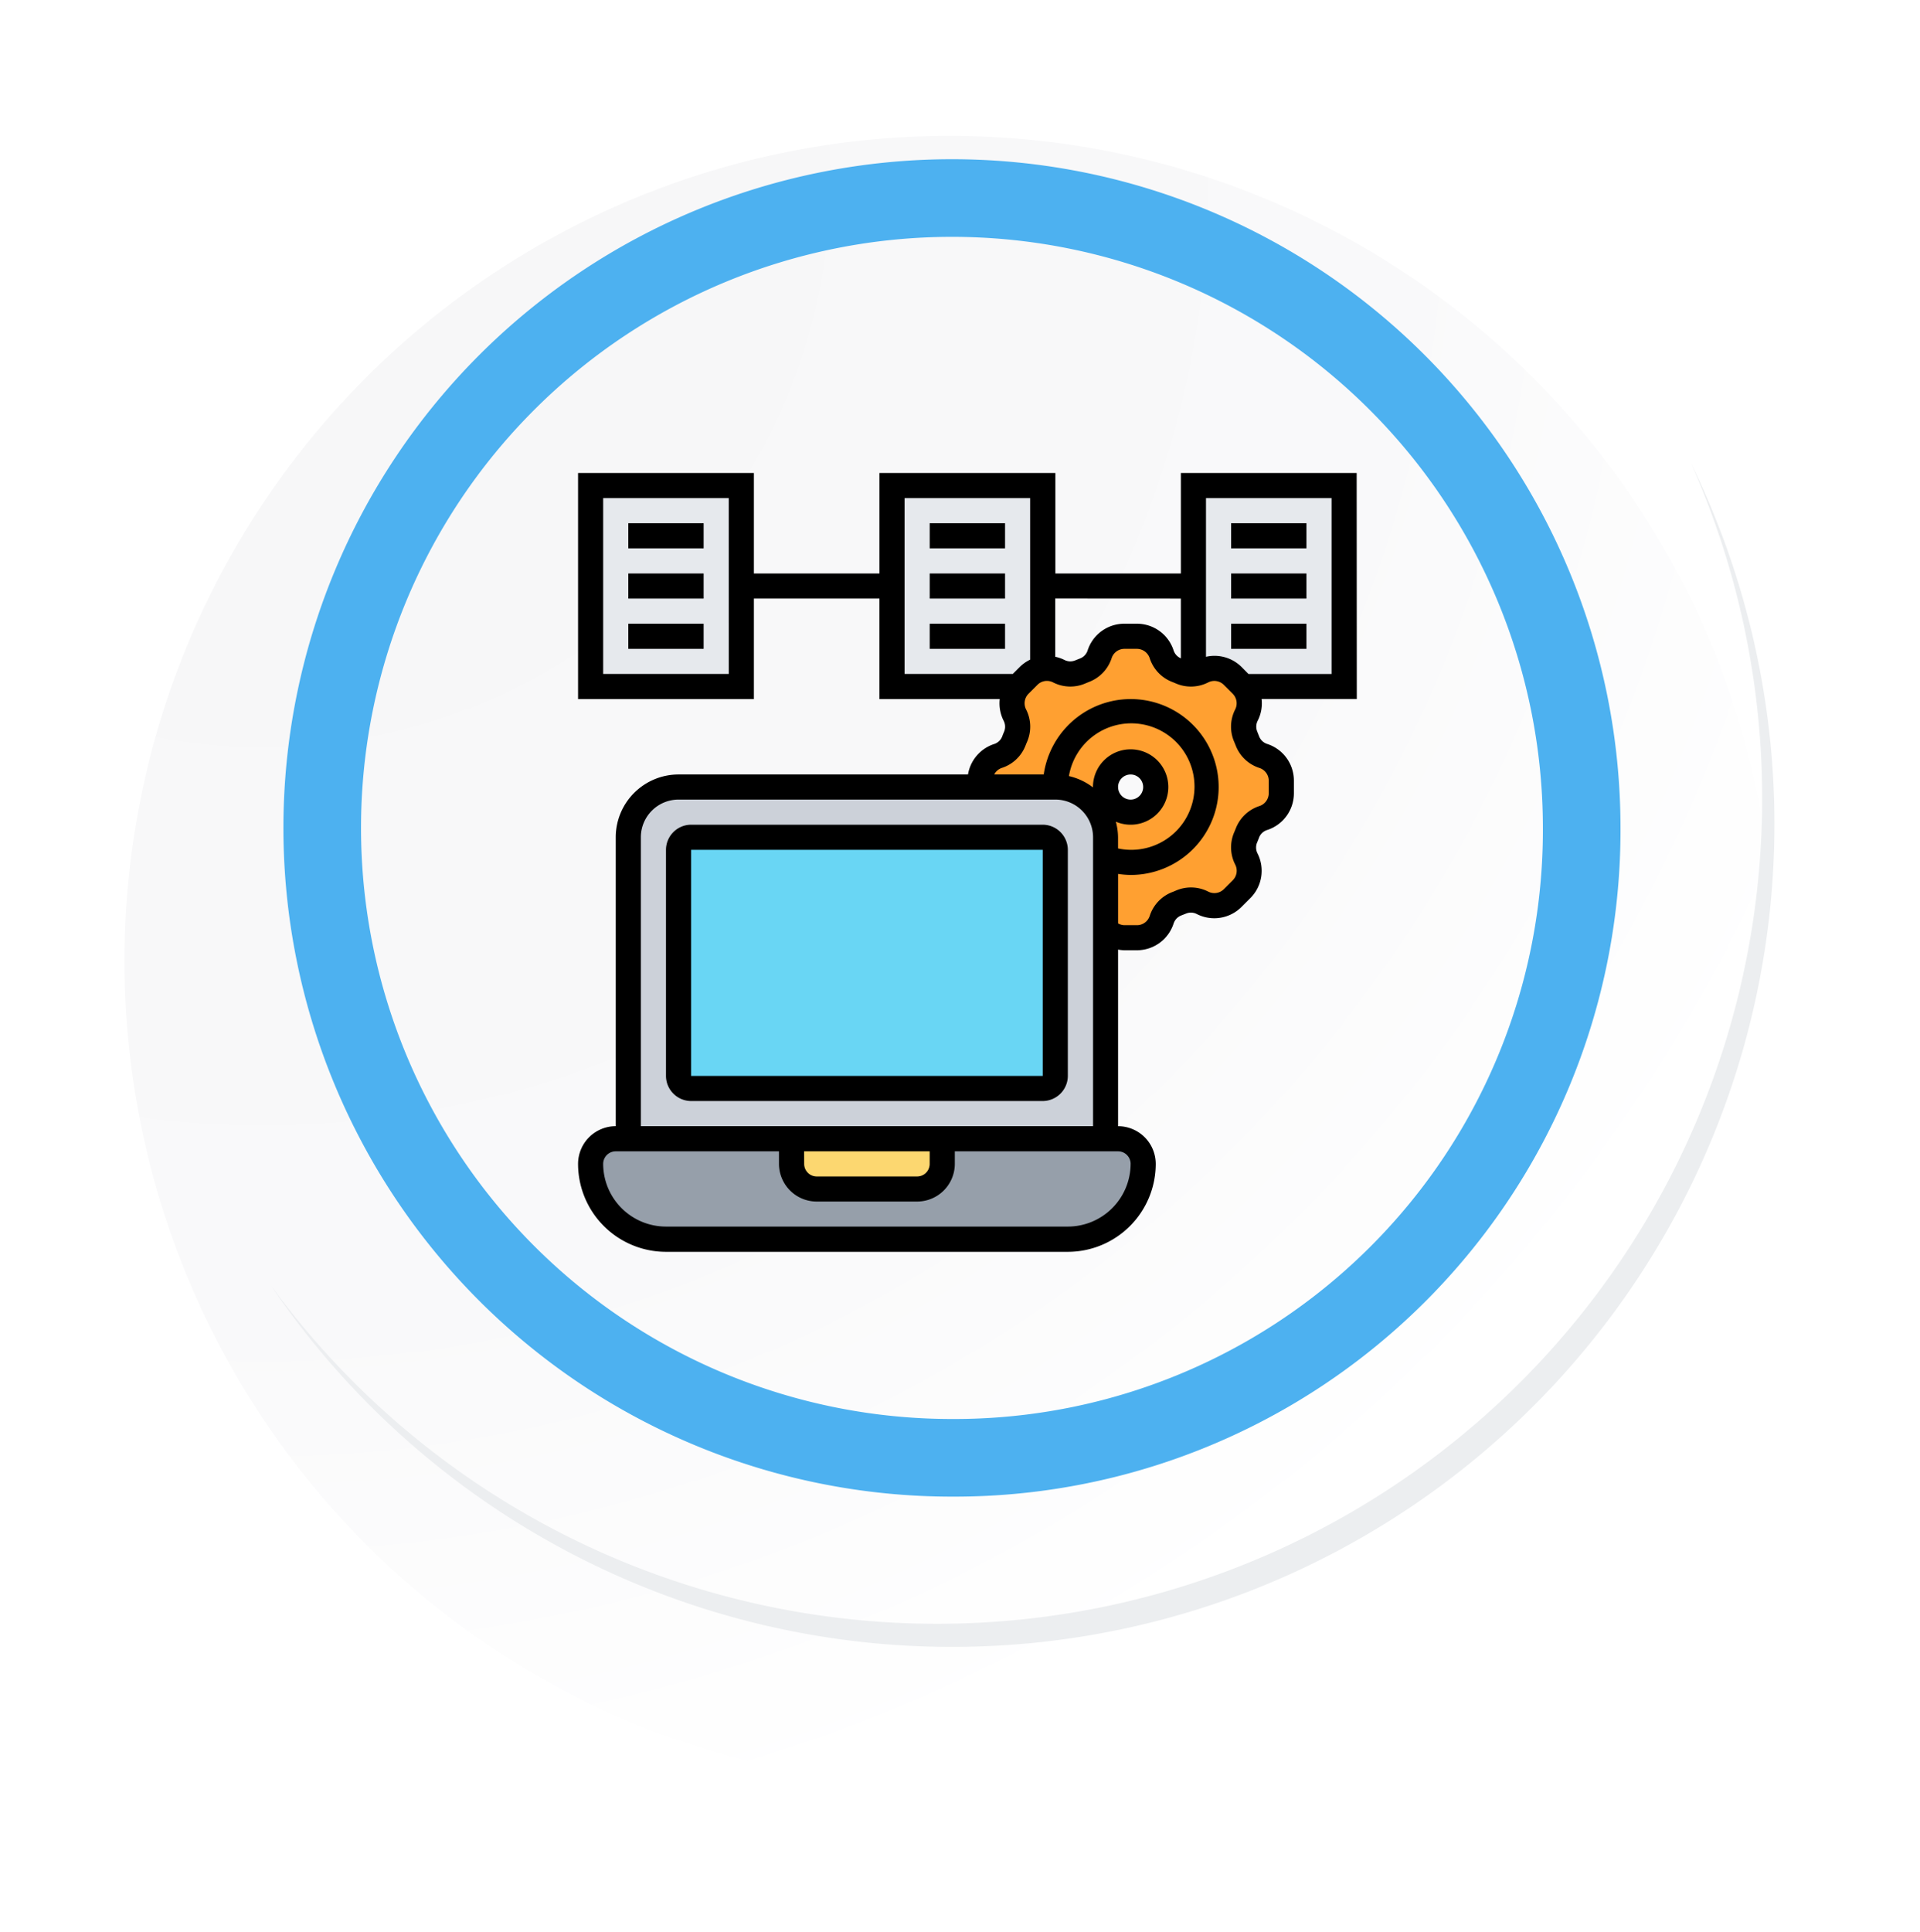 <svg xmlns="http://www.w3.org/2000/svg" xmlns:xlink="http://www.w3.org/1999/xlink" width="98.955" height="99.541" viewBox="0 0 98.955 99.541">
  <defs>
    <radialGradient id="radial-gradient" cx="0.076" cy="0.019" r="1.465" gradientTransform="translate(0.001)" gradientUnits="objectBoundingBox">
      <stop offset="0" stop-color="#f6f6f7"/>
      <stop offset="0.477" stop-color="#f9f9fa"/>
      <stop offset="0.715" stop-color="#fff"/>
    </radialGradient>
    <filter id="Trazado_40937" x="0" y="0.684" width="98.955" height="98.856" filterUnits="userSpaceOnUse">
      <feOffset dy="7" input="SourceAlpha"/>
      <feGaussianBlur stdDeviation="2.5" result="blur"/>
      <feFlood flood-opacity="0.102"/>
      <feComposite operator="in" in2="blur"/>
      <feComposite in="SourceGraphic"/>
    </filter>
  </defs>
  <g id="Grupo_1027614" data-name="Grupo 1027614" transform="translate(6.414)">
    <g id="Grupo_997987" data-name="Grupo 997987" transform="translate(0)">
      <g id="Grupo_18423" data-name="Grupo 18423" transform="translate(0 0)">
        <g id="Grupo_18421" data-name="Grupo 18421">
          <g id="Grupo_18420" data-name="Grupo 18420">
            <g id="Grupo_18419" data-name="Grupo 18419">
              <path id="Trazado_40936" data-name="Trazado 40936" d="M279.664,2188.24a42.521,42.521,0,1,1-42.52-42.519A42.52,42.52,0,0,1,279.664,2188.24Z" transform="translate(-194.623 -2145.721)" fill="#fff"/>
            </g>
          </g>
        </g>
        <g transform="matrix(1, 0, 0, 1, -6.41, 0)" filter="url(#Trazado_40937)">
          <path id="Trazado_40937-2" data-name="Trazado 40937" d="M279.432,2187.987a42.52,42.52,0,1,0-42.52,42.521A42.352,42.352,0,0,0,279.432,2187.987Z" transform="translate(-187.98 -2145.47)" fill="url(#radial-gradient)"/>
        </g>
        <path id="Trazado_40938" data-name="Trazado 40938" d="M267.371,2186.006a32.456,32.456,0,1,0-32.456,32.456A32.336,32.336,0,0,0,267.371,2186.006Z" transform="translate(-192.266 -2143.346)" fill="none" stroke="#4db1f0" stroke-miterlimit="10" stroke-width="4"/>
        <g id="Grupo_18422" data-name="Grupo 18422" transform="translate(7.533 23.872)">
          <path id="Trazado_40939" data-name="Trazado 40939" d="M273.754,2164.488a42.526,42.526,0,0,1-73.209,42.344,42.391,42.391,0,0,0,73.209-42.344Z" transform="translate(-200.545 -2164.488)" fill="#eceef0"/>
        </g>
      </g>
    </g>
    <g id="Grupo_1027647" data-name="Grupo 1027647" transform="translate(15.379 16.371)">
      <g id="Grupo_1027639" data-name="Grupo 1027639" transform="translate(8.647 8.647)">
        <g id="Grupo_1027629" data-name="Grupo 1027629" transform="translate(31.068 0)">
          <path id="Trazado_726090" data-name="Trazado 726090" d="M402.563,26.356l-.006.006a.314.314,0,0,0-.071-.091l-.46-.46a1.337,1.337,0,0,0-1.553-.246A1.237,1.237,0,0,1,400,25.7V16h7.767V26.356Z" transform="translate(-400 -16)" fill="#e6e9ed"/>
        </g>
        <g id="Grupo_1027630" data-name="Grupo 1027630" transform="translate(15.534 0)">
          <path id="Trazado_726091" data-name="Trazado 726091" d="M215.767,21.178v4.259a1.31,1.31,0,0,0-.731.375l-.46.46a.315.315,0,0,0-.071.091l-.006-.006H208V16h7.767Z" transform="translate(-208 -16)" fill="#e6e9ed"/>
        </g>
        <g id="Grupo_1027631" data-name="Grupo 1027631" transform="translate(0 0)">
          <path id="Trazado_726092" data-name="Trazado 726092" d="M23.767,21.178v5.178H16V16h7.767Z" transform="translate(-16 -16)" fill="#e6e9ed"/>
        </g>
        <g id="Grupo_1027632" data-name="Grupo 1027632" transform="translate(20.065 7.767)">
          <path id="Trazado_726093" data-name="Trazado 726093" d="M264.926,118.168a1.324,1.324,0,0,0,.816-.764l.1-.233a1.268,1.268,0,0,0,.1-.511,1.308,1.308,0,0,0-.142-.6,1.316,1.316,0,0,1,.175-1.463.315.315,0,0,1,.071-.091l.46-.46a1.31,1.31,0,0,1,.731-.375,1.191,1.191,0,0,1,.214-.019,1.361,1.361,0,0,1,.608.149,1.315,1.315,0,0,0,1.113.039l.233-.1a1.324,1.324,0,0,0,.764-.816,1.349,1.349,0,0,1,1.275-.926h.647a1.349,1.349,0,0,1,1.275.926,1.324,1.324,0,0,0,.764.816l.233.1a1.268,1.268,0,0,0,.511.1.866.866,0,0,0,.129-.006,1.237,1.237,0,0,0,.472-.136,1.337,1.337,0,0,1,1.553.246l.46.46a.315.315,0,0,1,.071.091,1.279,1.279,0,0,1,.324.854,1.361,1.361,0,0,1-.149.608,1.315,1.315,0,0,0-.039,1.113l.1.233a1.324,1.324,0,0,0,.816.764,1.349,1.349,0,0,1,.926,1.275v.647a1.349,1.349,0,0,1-.926,1.275,1.324,1.324,0,0,0-.816.764l-.1.233a1.267,1.267,0,0,0-.1.511,1.307,1.307,0,0,0,.142.6,1.337,1.337,0,0,1-.246,1.553l-.46.46a1.339,1.339,0,0,1-.945.395,1.361,1.361,0,0,1-.608-.149,1.315,1.315,0,0,0-1.113-.039l-.233.1a1.324,1.324,0,0,0-.764.816,1.349,1.349,0,0,1-1.275.926h-.647a1.339,1.339,0,0,1-.971-.414V123.43a3.885,3.885,0,1,0-2.589-3.663H264v-.324a1.349,1.349,0,0,1,.926-1.275Z" transform="translate(-264 -112)" fill="#ffa031"/>
        </g>
        <g id="Grupo_1027633" data-name="Grupo 1027633" transform="translate(23.948 11.65)">
          <path id="Trazado_726094" data-name="Trazado 726094" d="M314.589,166.472A2.588,2.588,0,0,0,312,163.883a3.876,3.876,0,1,1,2.589,3.663Zm0-2.589a1.295,1.295,0,1,0,1.294-1.294A1.3,1.3,0,0,0,314.589,163.883Z" transform="translate(-312 -160)" fill="#ffa031"/>
        </g>
        <g id="Grupo_1027634" data-name="Grupo 1027634" transform="translate(0 33.657)">
          <path id="Trazado_726095" data-name="Trazado 726095" d="M43.184,432H17.294A1.3,1.3,0,0,0,16,433.294a3.887,3.887,0,0,0,3.883,3.883H40.6a3.889,3.889,0,0,0,3.883-3.883A1.3,1.3,0,0,0,43.184,432Z" transform="translate(-16 -432)" fill="#969faa"/>
        </g>
        <g id="Grupo_1027635" data-name="Grupo 1027635" transform="translate(10.356 33.657)">
          <path id="Trazado_726096" data-name="Trazado 726096" d="M151.767,432v1.294a1.3,1.3,0,0,1-1.294,1.294h-5.178A1.3,1.3,0,0,1,144,433.294V432Z" transform="translate(-144 -432)" fill="#fcd770"/>
        </g>
        <g id="Grupo_1027636" data-name="Grupo 1027636" transform="translate(1.942 15.534)">
          <path id="Trazado_726097" data-name="Trazado 726097" d="M64.6,215.353v10.77H40V210.589A2.588,2.588,0,0,1,42.589,208H62.006a2.588,2.588,0,0,1,2.589,2.589v4.764Z" transform="translate(-40 -208)" fill="#ccd1d9"/>
        </g>
        <g id="Grupo_1027637" data-name="Grupo 1027637" transform="translate(4.531 18.123)">
          <path id="Trazado_726098" data-name="Trazado 726098" d="M91.417,240.647V252.3a.649.649,0,0,1-.647.647H72.647A.649.649,0,0,1,72,252.3v-11.65a.649.649,0,0,1,.647-.647H90.77A.649.649,0,0,1,91.417,240.647Z" transform="translate(-72 -240)" fill="#69d6f4"/>
        </g>
      </g>
      <g id="Grupo_1027640" data-name="Grupo 1027640" transform="translate(8 8)">
        <path id="Trazado_726100" data-name="Trazado 726100" d="M83.417,232H65.294A1.3,1.3,0,0,0,64,233.294v11.65a1.3,1.3,0,0,0,1.294,1.294H83.417a1.3,1.3,0,0,0,1.294-1.294v-11.65A1.3,1.3,0,0,0,83.417,232ZM65.294,244.945v-11.65H83.417v11.65Z" transform="translate(-59.469 -213.877)"/>
        <path id="Trazado_726102" data-name="Trazado 726102" d="M48.129,8H39.068v5.178H32.6V8H23.534v5.178H17.061V8H8V19.65h9.061V14.472h6.472V19.65h6.2a1.984,1.984,0,0,0,.2,1.114.666.666,0,0,1,.025.566c-.036.083-.071.168-.1.252a.663.663,0,0,1-.419.386,1.987,1.987,0,0,0-1.342,1.566H13.178A3.24,3.24,0,0,0,9.942,26.77V41.657A1.944,1.944,0,0,0,8,43.6a4.536,4.536,0,0,0,4.531,4.531H33.243A4.536,4.536,0,0,0,37.773,43.6a1.944,1.944,0,0,0-1.942-1.942v-9.1a1.948,1.948,0,0,0,.325.034H36.8a1.986,1.986,0,0,0,1.891-1.37.663.663,0,0,1,.384-.418c.085-.033.17-.067.254-.1a.664.664,0,0,1,.565.025,1.985,1.985,0,0,0,2.3-.369l.456-.456a1.985,1.985,0,0,0,.369-2.3A.666.666,0,0,1,43,27.033c.036-.083.071-.168.1-.252a.663.663,0,0,1,.419-.386A1.988,1.988,0,0,0,44.893,24.5v-.645a1.986,1.986,0,0,0-1.37-1.891.663.663,0,0,1-.418-.384c-.033-.085-.067-.17-.1-.254a.666.666,0,0,1,.025-.565,1.983,1.983,0,0,0,.2-1.114h4.905ZM15.767,18.356H9.294V9.294h6.472Zm23.3-3.883v3.076a.663.663,0,0,1-.376-.413A1.987,1.987,0,0,0,36.8,15.767h-.645a1.986,1.986,0,0,0-1.891,1.37.662.662,0,0,1-.386.418c-.085.033-.169.067-.253.1a.664.664,0,0,1-.565-.025,2,2,0,0,0-.467-.161v-3ZM24.828,9.294H31.3v8.325a1.973,1.973,0,0,0-.544.384l-.353.353H24.828Zm11.65,34.3a3.24,3.24,0,0,1-3.236,3.236H12.531A3.24,3.24,0,0,1,9.294,43.6a.648.648,0,0,1,.647-.647h8.414V43.6A1.944,1.944,0,0,0,20.3,45.54h5.178A1.944,1.944,0,0,0,27.417,43.6v-.647h8.414A.648.648,0,0,1,36.479,43.6ZM19.65,42.951h6.472V43.6a.648.648,0,0,1-.647.647H20.3a.648.648,0,0,1-.647-.647Zm-8.414-1.294V26.77a1.944,1.944,0,0,1,1.942-1.942H32.6a1.944,1.944,0,0,1,1.942,1.942V41.657ZM35.718,25.968a1.942,1.942,0,1,0-1.181-1.786c0,.006,0,.012,0,.018a3.214,3.214,0,0,0-1.239-.583,3.259,3.259,0,1,1,2.532,3.729V26.77a3.191,3.191,0,0,0-.113-.8Zm.113-1.786a.647.647,0,1,1,.647.647A.648.648,0,0,1,35.832,24.181ZM43.12,23.2a.694.694,0,0,1,.478.661V24.5a.7.7,0,0,1-.479.661A1.952,1.952,0,0,0,41.9,26.311c-.027.069-.056.139-.085.206a1.954,1.954,0,0,0,.056,1.665.694.694,0,0,1-.129.805l-.456.456a.693.693,0,0,1-.805.129,1.955,1.955,0,0,0-1.664-.056q-.1.044-.208.085a1.954,1.954,0,0,0-1.146,1.221.694.694,0,0,1-.661.478h-.645a.685.685,0,0,1-.325-.092V28.658a4.587,4.587,0,0,0,.647.054A4.531,4.531,0,1,0,32,23.534H29.449a.689.689,0,0,1,.389-.336,1.952,1.952,0,0,0,1.221-1.147c.027-.069.056-.139.085-.206a1.954,1.954,0,0,0-.056-1.665.7.7,0,0,1,.129-.806l.456-.456a.692.692,0,0,1,.806-.129,1.953,1.953,0,0,0,1.664.056c.069-.03.138-.058.207-.085A1.958,1.958,0,0,0,35.5,17.54a.693.693,0,0,1,.66-.479H36.8a.7.7,0,0,1,.661.479,1.955,1.955,0,0,0,1.146,1.221c.069.027.139.056.206.085a1.957,1.957,0,0,0,1.665-.056.694.694,0,0,1,.806.129l.456.456a.7.7,0,0,1,.129.806,1.953,1.953,0,0,0-.056,1.664q.044.1.085.208A1.953,1.953,0,0,0,43.12,23.2Zm3.715-4.842H42.553L42.2,18a1.98,1.98,0,0,0-1.838-.53V9.294h6.472v9.061Z" transform="translate(-8 -8)"/>
        <path id="Trazado_726103" data-name="Trazado 726103" d="M40,40h3.883v1.294H40Z" transform="translate(-37.411 -37.411)"/>
        <path id="Trazado_726104" data-name="Trazado 726104" d="M40,72h3.883v1.294H40Z" transform="translate(-37.411 -66.822)"/>
        <path id="Trazado_726105" data-name="Trazado 726105" d="M40,104h3.883v1.294H40Z" transform="translate(-37.411 -96.233)"/>
        <path id="Trazado_726106" data-name="Trazado 726106" d="M232,40h3.883v1.294H232Z" transform="translate(-213.877 -37.411)"/>
        <path id="Trazado_726107" data-name="Trazado 726107" d="M232,72h3.883v1.294H232Z" transform="translate(-213.877 -66.822)"/>
        <path id="Trazado_726108" data-name="Trazado 726108" d="M232,104h3.883v1.294H232Z" transform="translate(-213.877 -96.233)"/>
        <path id="Trazado_726109" data-name="Trazado 726109" d="M424,40h3.883v1.294H424Z" transform="translate(-390.343 -37.411)"/>
        <path id="Trazado_726110" data-name="Trazado 726110" d="M424,72h3.883v1.294H424Z" transform="translate(-390.343 -66.822)"/>
        <path id="Trazado_726111" data-name="Trazado 726111" d="M424,104h3.883v1.294H424Z" transform="translate(-390.343 -96.233)"/>
      </g>
    </g>
  </g>
</svg>
